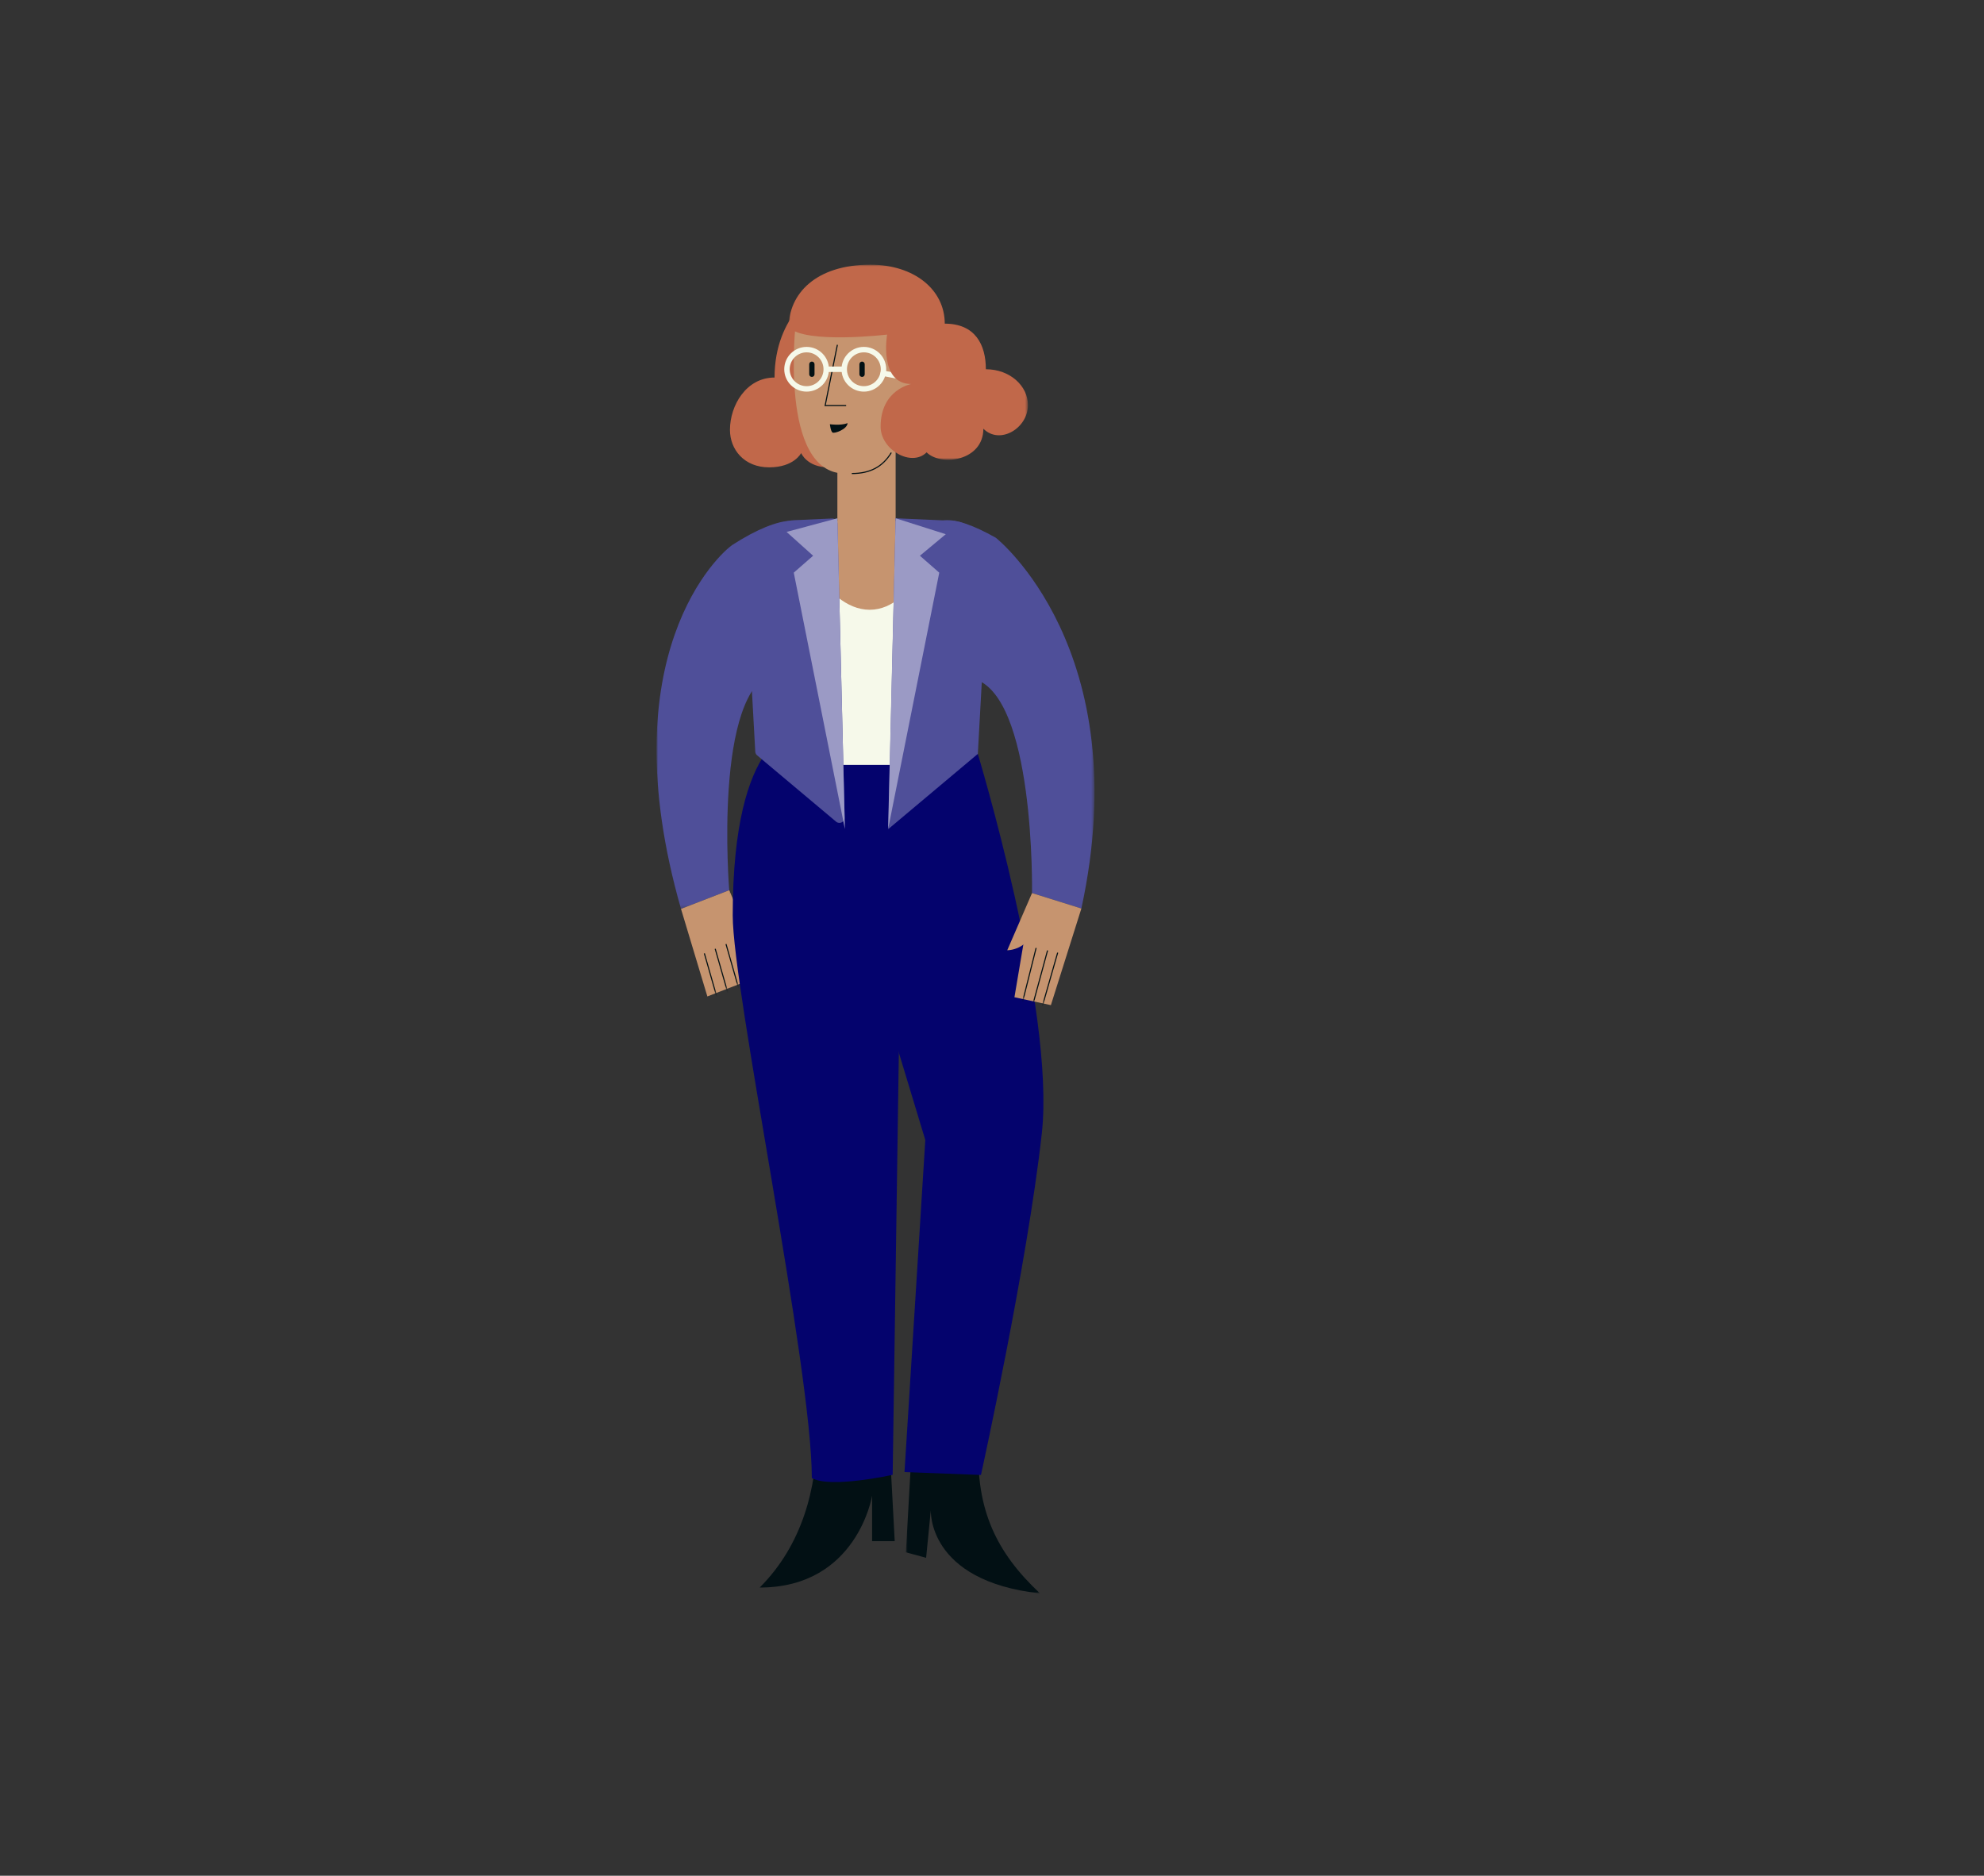 <?xml version="1.0" encoding="UTF-8"?>
<svg width="550px" height="520px" viewBox="0 0 550 520" version="1.1" xmlns="http://www.w3.org/2000/svg" xmlns:xlink="http://www.w3.org/1999/xlink">
    <rect x="0" y="0" width="550" height="520" fill="#333333" stroke="none"/>
    <title>family-picture-LRG</title>
    <defs>
        <polygon id="path-1" points="0 0 46.253 0 46.253 107.708 0 107.708"></polygon>
        <polygon id="path-3" points="0 5.167 7.309 29.446 18.502 25.104 13.37 0"></polygon>
        <polygon id="path-5" points="0 5.167 7.309 29.446 18.502 25.104 13.37 0"></polygon>
        <polygon id="path-7" points="0 5.167 7.309 29.446 18.502 25.104 13.37 0"></polygon>
        <polygon id="path-9" points="0 -4.96189061e-14 37.202 -4.96189061e-14 37.202 40.99 0 40.99"></polygon>
        <polygon id="path-11" points="0 0 66.315 0 66.315 54.08 0 54.08"></polygon>
        <polygon id="path-13" points="0 368.361 121.417 368.361 121.417 0 0 0"></polygon>
        <polygon id="path-15" points="0 28.877 10.106 31.068 18.558 4.282 4.878 0"></polygon>
        <polygon id="path-17" points="0 28.877 10.106 31.068 18.558 4.282 4.878 0"></polygon>
        <polygon id="path-19" points="0 28.877 10.106 31.068 18.558 4.282 4.878 0"></polygon>
    </defs>
    <g id="family-picture-LRG" stroke="none" stroke-width="1" fill="none" fill-rule="evenodd">
        <g id="Group" transform="translate(182, 65)">
            <g id="Group-73" transform="translate(-0, 8.38)">
                <g id="Group-8" transform="translate(0, 70.876)">
                    <path d="M20.156,102.54 L28.05,120.94 C28.05,120.94 24.006,122.252 22.492,116.961 C21.178,112.376 20.156,102.54 20.156,102.54" id="Fill-1" fill="#C6946F"></path>
                    <g id="Group-5">
                        <mask id="mask-2" fill="white">
                            <use xlink:href="#path-1"></use>
                        </mask>
                        <g id="Clip-4"></g>
                        <path d="M21.123,6.75 C17.586,9.027 -13.417,37.152 6.786,107.708 L20.156,102.54 C20.156,102.54 15.584,46.998 32.867,42.047 C55.459,7.023 48.06,-10.594 21.123,6.75" id="Fill-3" fill="#4F4F99" mask="url(#mask-2)"></path>
                    </g>
                    <polygon id="Fill-6" fill="#C6946F" points="20.156 102.54 25.288 127.644 14.095 131.986 6.785 107.708"></polygon>
                </g>
                <g id="Group-18" transform="translate(6.786, 173.417)">
                    <g id="Group-11">
                        <mask id="mask-4" fill="white">
                            <use xlink:href="#path-3"></use>
                        </mask>
                        <g id="Clip-10"></g>
                        <polygon id="Fill-9" fill="#021014" mask="url(#mask-4)" points="16.263 28.701 12.33 14.963 12.62 14.88 16.553 28.618"></polygon>
                    </g>
                    <g id="Group-14">
                        <mask id="mask-6" fill="white">
                            <use xlink:href="#path-5"></use>
                        </mask>
                        <g id="Clip-13"></g>
                        <polygon id="Fill-12" fill="#021014" mask="url(#mask-6)" points="13.27 30.017 9.335 16.279 9.627 16.196 13.56 29.934"></polygon>
                    </g>
                    <g id="Group-17">
                        <mask id="mask-8" fill="white">
                            <use xlink:href="#path-7"></use>
                        </mask>
                        <g id="Clip-16"></g>
                        <polygon id="Fill-15" fill="#021014" mask="url(#mask-8)" points="10.262 31.283 6.328 17.545 6.619 17.462 10.552 31.2"></polygon>
                    </g>
                </g>
                <g id="Group-57">
                    <g id="Group-21" transform="translate(69.125, 327.371)">
                        <mask id="mask-10" fill="white">
                            <use xlink:href="#path-9"></use>
                        </mask>
                        <g id="Clip-20"></g>
                        <path d="M1.636,0.658 L0,29.587 L5.612,31.118 L6.916,17.887 C6.916,17.887 5.792,37.528 37.202,40.99 C25.019,29.639 19.419,17.625 20.168,-4.96189061e-14 L1.636,0.658 Z" id="Fill-19" fill="#021014" mask="url(#mask-10)"></path>
                    </g>
                    <path d="M51.651,167.187 L74.511,242.666 L68.744,334.723 L89.94,335.518 C89.94,335.518 102.816,277.075 106.814,240.78 C110.596,206.43 88.878,134.982 88.878,134.982 L51.651,167.187 Z" id="Fill-22" fill="#04036D"></path>
                    <path d="M45.05,6.927 C45.05,6.927 32.72,13.744 32.72,31.284 C24.854,31.284 20.359,39.048 20.359,45.783 C20.359,51.247 24.292,56.181 31.222,56.181 C38.151,56.181 40.095,52.219 40.095,52.219 C40.095,52.219 41.71,56.181 47.702,56.181 C52.947,56.181 58.212,53.837 58.212,53.837 L45.05,6.927 Z" id="Fill-24" fill="#C1684A"></path>
                    <path d="M38.608,16.026 C38.608,16.026 33.812,57.894 52.221,57.894 C60.115,57.894 71.442,49.937 71.442,37.642 L71.442,17.094 L38.608,16.026 Z" id="Fill-26" fill="#C6946F"></path>
                    <path d="M66.286,71.009 L66.286,37.327 L50.137,37.327 L50.137,71.158 C50.137,71.158 38.9,73.483 37.777,73.483 C37.777,92.592 61.562,97.275 61.562,97.275 C61.562,97.275 78.647,92.592 78.647,73.483 C77.523,73.483 66.286,71.009 66.286,71.009" id="Fill-28" fill="#C6946F"></path>
                    <polygon id="Fill-30" fill="#021014" points="52.562 39.199 46.562 39.199 46.599 39.018 49.989 22.18 50.285 22.239 46.932 38.897 52.562 38.897"></polygon>
                    <path d="M57.478,24.301 C54.894,24.301 52.791,26.404 52.791,28.989 C52.791,31.574 54.894,33.678 57.478,33.678 C60.063,33.678 62.167,31.574 62.167,28.989 C62.167,26.404 60.063,24.301 57.478,24.301 M57.478,35.19 C54.06,35.19 51.28,32.408 51.28,28.989 C51.28,25.57 54.06,22.789 57.478,22.789 C60.897,22.789 63.678,25.57 63.678,28.989 C63.678,32.408 60.897,35.19 57.478,35.19" id="Fill-32" fill="#F6F9EA"></path>
                    <path d="M41.606,24.301 C39.022,24.301 36.919,26.404 36.919,28.989 C36.919,31.574 39.022,33.678 41.606,33.678 C44.191,33.678 46.294,31.574 46.294,28.989 C46.294,26.404 44.191,24.301 41.606,24.301 M41.606,35.19 C38.188,35.19 35.408,32.408 35.408,28.989 C35.408,25.57 38.188,22.789 41.606,22.789 C45.025,22.789 47.805,25.57 47.805,28.989 C47.805,32.408 45.025,35.19 41.606,35.19" id="Fill-34" fill="#F6F9EA"></path>
                    <polygon id="Fill-36" fill="#F6F9EA" points="71.295 32.545 61.976 30.7 62.271 29.217 71.589 31.061"></polygon>
                    <path d="M64.43,323.878 L66.032,353.879 L59.764,353.879 L59.764,341.283 C59.764,341.283 55.619,366.732 28.603,366.732 C40.377,354.955 44.479,339.221 44.479,323.878 L64.43,323.878 Z" id="Fill-38" fill="#021014"></path>
                    <path d="M39.015,129.04 L83.473,138.668 L67.63,187.278 L65.464,335.477 C65.464,335.477 48.107,339.352 43.051,336.355 C43.051,306.006 21.123,201.118 21.123,180.383 C21.123,129.538 39.015,129.04 39.015,129.04" id="Fill-40" fill="#04036D"></path>
                    <g id="Group-44" transform="translate(36.65, 0)">
                        <mask id="mask-12" fill="white">
                            <use xlink:href="#path-11"></use>
                        </mask>
                        <g id="Clip-43"></g>
                        <path d="M22.631,-0 C34.792,-0 43.255,6.927 43.255,16.345 C51.726,16.345 54.649,22.21 54.649,28.989 C61.391,28.989 66.315,33.665 66.315,38.91 C66.315,45.371 58.509,50.022 53.954,45.467 C53.954,54.46 42.174,55.976 38.223,52.024 C34.061,56.186 25.473,51.349 25.473,44.896 C25.473,34.607 33.975,33.073 33.975,33.073 C24.904,33.073 27.271,19.375 27.271,19.375 C27.271,19.375 4.698,22.069 0,17.37 C0,8.101 7.487,-0 22.631,-0" id="Fill-42" fill="#C1684A" mask="url(#mask-12)"></path>
                    </g>
                    <mask id="mask-14" fill="white">
                        <use xlink:href="#path-13"></use>
                    </mask>
                    <g id="Clip-46"></g>
                    <polygon id="Fill-45" fill="#F6F9EA" mask="url(#mask-14)" points="47.049 29.745 52.036 29.745 52.036 28.234 47.049 28.234"></polygon>
                    <path d="M37.777,73.483 C37.777,73.483 45.996,95.664 59.095,95.664 C72.194,95.664 78.647,73.483 78.647,73.483 L83.474,138.668 L39.014,138.668 L37.777,73.483 Z" id="Fill-47" fill="#F6F9EA" mask="url(#mask-14)"></path>
                    <path d="M50.173,71.765 L52.145,153.277 C52.175,154.513 50.732,155.208 49.784,154.413 L27.885,136.021 C27.58,135.766 27.396,135.396 27.374,135 L24.676,86.141 C24.23,78.069 30.456,71.185 38.528,70.821 L48.672,70.365 C49.476,70.328 50.153,70.96 50.173,71.765" id="Fill-48" fill="#4F4F99" mask="url(#mask-14)"></path>
                    <path d="M43.068,26.863 L43.068,26.863 C43.473,26.863 43.802,27.192 43.802,27.597 L43.802,30.381 C43.802,30.787 43.473,31.116 43.068,31.116 C42.663,31.116 42.334,30.787 42.334,30.381 L42.334,27.597 C42.334,27.192 42.663,26.863 43.068,26.863" id="Fill-49" fill="#021014" mask="url(#mask-14)"></path>
                    <path d="M56.978,26.863 L56.978,26.863 C57.383,26.863 57.712,27.192 57.712,27.597 L57.712,30.381 C57.712,30.787 57.383,31.116 56.978,31.116 L56.978,31.116 C56.573,31.116 56.244,30.787 56.244,30.381 L56.244,27.597 C56.244,27.192 56.573,26.863 56.978,26.863" id="Fill-50" fill="#021014" mask="url(#mask-14)"></path>
                    <path d="M104.095,174.205 L97.224,190.061 C97.224,190.061 103.292,190.129 104.745,183.423 C105.998,177.643 104.095,174.205 104.095,174.205" id="Fill-51" fill="#C6946F" mask="url(#mask-14)"></path>
                    <path d="M94.075,75.708 C94.075,75.708 133.32,106.76 117.775,178.487 L104.095,174.206 C104.095,174.206 105.026,118.483 87.456,114.674 C71.327,80.263 68.385,61.259 94.075,75.708" id="Fill-52" fill="#4F4F99" mask="url(#mask-14)"></path>
                    <path d="M66.286,70.298 L64.257,156.459 L89.071,135.62 L92.015,82.295 C92.344,76.341 87.752,71.264 81.796,70.996 L66.286,70.298 Z" id="Fill-53" fill="#4F4F99" mask="url(#mask-14)"></path>
                    <polygon id="Fill-54" fill="#9B9AC5" mask="url(#mask-14)" points="66.286 70.298 80.187 74.715 73.015 80.686 78.378 85.377 64.202 156.459"></polygon>
                    <polygon id="Fill-55" fill="#C6946F" mask="url(#mask-14)" points="104.095 174.205 99.219 203.083 109.324 205.274 117.775 178.486"></polygon>
                    <path d="M54.14,58.045 L54.14,57.743 C59.135,57.743 62.571,55.925 64.956,52.023 L65.213,52.181 C62.769,56.182 59.25,58.045 54.14,58.045" id="Fill-56" fill="#021014" mask="url(#mask-14)"></path>
                </g>
                <g id="Group-67" transform="translate(99.217, 174.205)">
                    <g id="Group-60">
                        <mask id="mask-16" fill="white">
                            <use xlink:href="#path-15"></use>
                        </mask>
                        <g id="Clip-59"></g>
                        <polygon id="Fill-58" fill="#021014" mask="url(#mask-16)" points="7.906 31.317 7.616 31.234 11.846 16.472 12.136 16.555"></polygon>
                    </g>
                    <g id="Group-63">
                        <mask id="mask-18" fill="white">
                            <use xlink:href="#path-17"></use>
                        </mask>
                        <g id="Clip-62"></g>
                        <polygon id="Fill-61" fill="#021014" mask="url(#mask-18)" points="5.307 30.752 5.015 30.672 9.039 15.865 9.332 15.945"></polygon>
                    </g>
                    <g id="Group-66">
                        <mask id="mask-20" fill="white">
                            <use xlink:href="#path-19"></use>
                        </mask>
                        <g id="Clip-65"></g>
                        <polygon id="Fill-64" fill="#021014" mask="url(#mask-20)" points="2.42 30.119 2.128 30.046 5.866 15.176 6.159 15.25"></polygon>
                    </g>
                </g>
                <g id="Group-72" transform="translate(36.052, 43.928)">
                    <path d="M12.009,0.302 C12.009,0.302 12.223,2.279 12.749,2.609 C13.275,2.938 16.801,1.727 16.912,0 C14.96,0.737 12.009,0.302 12.009,0.302" id="Fill-68" fill="#021014"></path>
                    <polygon id="Fill-70" fill="#9B9AC5" points="14.085 26.37 0 30.152 7.356 36.758 1.993 41.448 16.169 112.531"></polygon>
                </g>
            </g>
        </g>
    </g>
</svg>